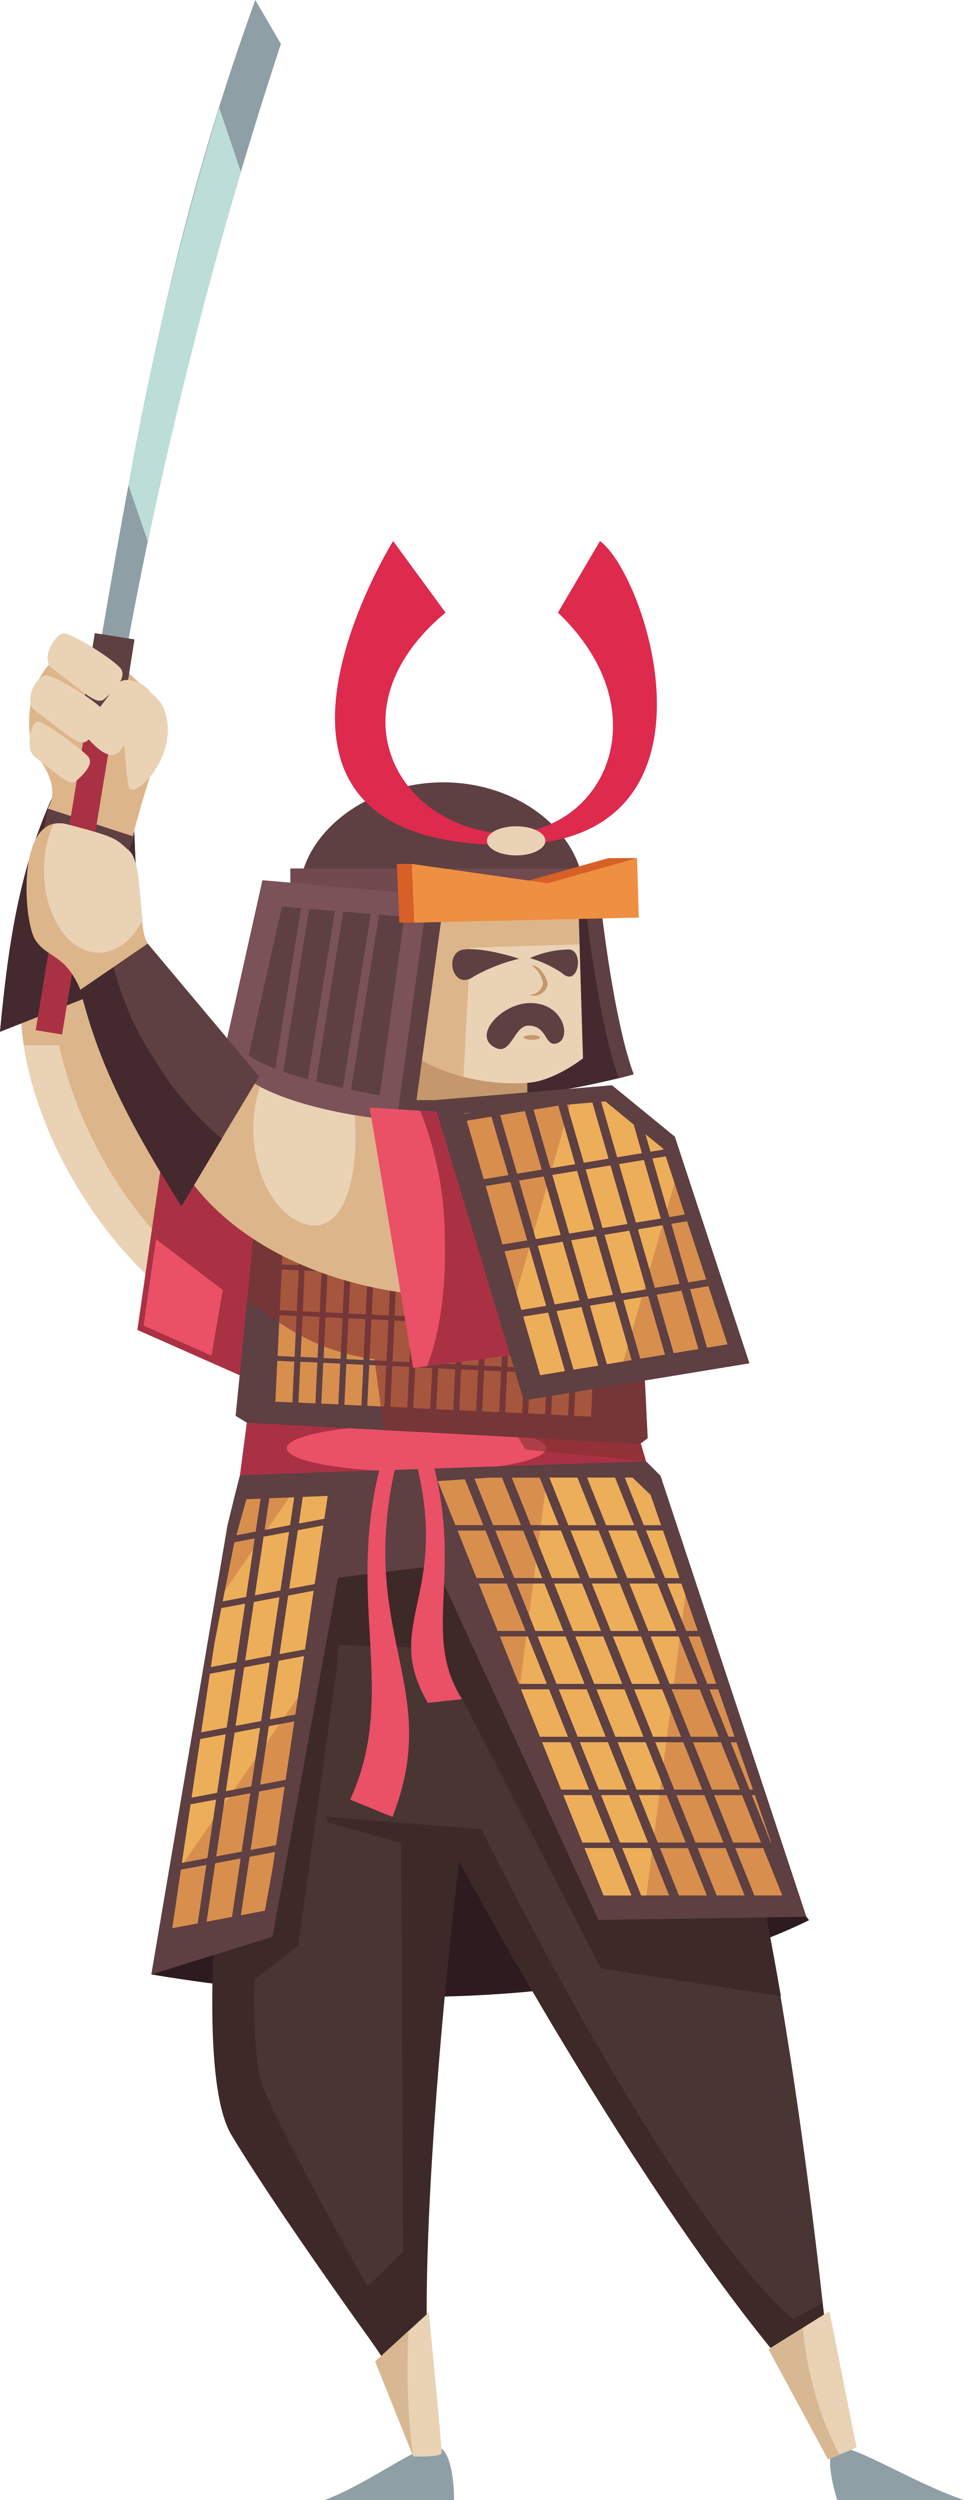 <svg xmlns="http://www.w3.org/2000/svg" viewBox="0 0 104.29 270.28"><defs><style>.cls-1{isolation:isolate;}.cls-2{fill:#2d1b1f;}.cls-3{fill:#5e3f42;}.cls-4{fill:#442a2e;}.cls-5{fill:#c4986c;}.cls-6{fill:#ead2b5;}.cls-7{fill:#ddb58a;}.cls-8{fill:#aa3143;}.cls-9{fill:#ea5066;}.cls-10{fill:#d88f4e;}.cls-11{fill:#8e9fa5;}.cls-12{fill:#493532;}.cls-13{fill:#3d2927;}.cls-14{fill:#704a4f;}.cls-15{fill:#7a5258;}.cls-16{fill:#bcddd8;}.cls-17{fill:#d66025;}.cls-18{fill:#ef8f41;}.cls-19{opacity:0.6;mix-blend-mode:multiply;}.cls-20{fill:#843131;}.cls-21{fill:#dd2a4d;}.cls-22{fill:#edae5a;}.cls-23{fill:#d8b793;}</style></defs><g class="cls-1"><g id="Layer_2" data-name="Layer 2"><g id="_11" data-name="11"><path class="cls-2" d="M75.28,192.21l-46,1.33L16.37,213.46c32.62,5.44,57.22,1,71.16-5.87Z"/><path class="cls-3" d="M63.19,96.79c0-6.48-6.78-12.21-15.23-12.21S32.38,90.31,32.38,96.79s6.89,11.71,15.4,11.71S63.19,103.26,63.19,96.79Z"/><path class="cls-3" d="M64.94,97.3s1.36,12.78,3.62,18.85c0,0-18.21,5.43-26.91-1.82l3.53-16.94Z"/><path class="cls-4" d="M63.31,97.66s1.36,12.78,3.62,18.85c0,0-18.21,5.44-26.91-1.81l3.53-17Z"/><rect class="cls-5" x="40.47" y="111.53" width="16.58" height="9.88"/><path class="cls-6" d="M45.18,97.12l-.9,16.76a21.35,21.35,0,0,0,13,3.17c2.8-.27,5.79-2.63,5.79-2.63l-.54-17.85Z"/><path class="cls-7" d="M50.89,102.46l11.77-.37-.17-5.52-17.31.55-.9,16.76a21.07,21.07,0,0,0,5.86,2.53Z"/><path class="cls-7" d="M26.34,120.75S14.62,108.38,14.39,99.84l-10.78.71c-4.95,13.1,4.21,30.39,13.42,38.28Z"/><path class="cls-6" d="M6.38,113H2.57c1.54,10.12,8,20.33,14.46,25.88l1.77-3.44A46.52,46.52,0,0,1,6.38,113Z"/><path class="cls-3" d="M0,111.55l15.18-6-.85-20.18s-6.42-.41-8.74.94C2.21,93.93,1,101.15,0,111.55Z"/><path class="cls-4" d="M7.09,99.77c-2.57-.65-3.36-6.29-1.82-12.68C2.14,94.43.93,101.51,0,111.55l15.18-6-.64-15.31C12.79,96.2,9.56,100.4,7.09,99.77Z"/><polygon class="cls-8" points="19.45 112.05 14.86 143.78 27.42 149.34 32.38 120.59 19.45 112.05"/><polygon class="cls-9" points="15.53 143.31 22.88 146.56 24.1 139.46 16.88 133.97 15.53 143.31"/><path class="cls-3" d="M28.75,119c.12.48-3.26,34.07-3.26,34.07l2.18,1.33,40.89,2.23,1.51-1.15-1.45-29.72-7.73-6.88Z"/><rect class="cls-10" x="28.61" y="148.43" width="4.42" height="1.84" transform="translate(-119.83 173.07) rotate(-87.28)"/><rect class="cls-10" x="31.1" y="148.55" width="4.42" height="1.84" transform="translate(-117.57 175.68) rotate(-87.29)"/><rect class="cls-10" x="33.58" y="148.67" width="4.42" height="1.84" transform="translate(-115.33 178.26) rotate(-87.29)"/><rect class="cls-10" x="36.07" y="148.79" width="4.42" height="1.84" transform="translate(-113.07 180.87) rotate(-87.29)"/><rect class="cls-10" x="38.55" y="148.9" width="4.42" height="1.84" transform="translate(-110.82 183.45) rotate(-87.29)"/><rect class="cls-10" x="41.04" y="149.02" width="4.42" height="1.84" transform="translate(-108.57 186.05) rotate(-87.29)"/><rect class="cls-10" x="43.52" y="149.14" width="4.42" height="1.84" transform="translate(-106.32 188.65) rotate(-87.29)"/><rect class="cls-10" x="46.01" y="149.26" width="4.42" height="1.84" transform="translate(-104.07 191.25) rotate(-87.29)"/><rect class="cls-10" x="48.49" y="149.37" width="4.42" height="1.84" transform="translate(-101.82 193.84) rotate(-87.29)"/><rect class="cls-10" x="50.98" y="149.49" width="4.42" height="1.84" transform="translate(-99.57 196.43) rotate(-87.29)"/><rect class="cls-10" x="53.46" y="149.61" width="4.42" height="1.84" transform="translate(-97.32 199.02) rotate(-87.29)"/><rect class="cls-10" x="55.95" y="149.73" width="4.42" height="1.84" transform="translate(-95.07 201.62) rotate(-87.29)"/><rect class="cls-10" x="58.43" y="149.85" width="4.42" height="1.84" transform="translate(-92.82 204.22) rotate(-87.29)"/><rect class="cls-10" x="60.92" y="149.96" width="4.42" height="1.84" transform="translate(-90.58 206.8) rotate(-87.28)"/><rect class="cls-10" x="28.84" y="143.5" width="4.42" height="1.84" transform="translate(-114.67 168.62) rotate(-87.29)"/><rect class="cls-10" x="31.33" y="143.62" width="4.42" height="1.84" transform="translate(-112.42 171.2) rotate(-87.29)"/><rect class="cls-10" x="33.81" y="143.74" width="4.42" height="1.84" transform="translate(-110.17 173.8) rotate(-87.29)"/><rect class="cls-10" x="36.3" y="143.85" width="4.42" height="1.84" transform="translate(-107.92 176.4) rotate(-87.29)"/><rect class="cls-10" x="38.79" y="143.97" width="4.42" height="1.84" transform="translate(-105.67 178.99) rotate(-87.29)"/><rect class="cls-10" x="41.27" y="144.09" width="4.42" height="1.84" transform="translate(-103.42 181.59) rotate(-87.29)"/><rect class="cls-10" x="43.76" y="144.21" width="4.42" height="1.84" transform="translate(-101.17 184.18) rotate(-87.29)"/><rect class="cls-10" x="46.24" y="144.32" width="4.42" height="1.84" transform="translate(-98.92 186.77) rotate(-87.29)"/><rect class="cls-10" x="48.73" y="144.44" width="4.42" height="1.84" transform="translate(-96.67 189.36) rotate(-87.28)"/><rect class="cls-10" x="51.21" y="144.56" width="4.42" height="1.84" transform="translate(-94.42 191.97) rotate(-87.29)"/><rect class="cls-10" x="53.7" y="144.68" width="4.42" height="1.84" transform="translate(-92.17 194.55) rotate(-87.28)"/><rect class="cls-10" x="56.18" y="144.79" width="4.42" height="1.84" transform="translate(-89.92 197.16) rotate(-87.29)"/><rect class="cls-10" x="58.67" y="144.91" width="4.42" height="1.84" transform="translate(-87.67 199.75) rotate(-87.29)"/><rect class="cls-10" x="61.15" y="145.03" width="4.42" height="1.84" transform="translate(-85.42 202.35) rotate(-87.29)"/><rect class="cls-10" x="29.08" y="138.57" width="4.42" height="1.84" transform="translate(-109.52 164.15) rotate(-87.29)"/><rect class="cls-10" x="31.56" y="138.68" width="4.42" height="1.84" transform="translate(-107.27 166.74) rotate(-87.29)"/><rect class="cls-10" x="34.05" y="138.8" width="4.42" height="1.84" transform="translate(-105.02 169.33) rotate(-87.29)"/><rect class="cls-10" x="36.53" y="138.92" width="4.42" height="1.84" transform="translate(-102.77 171.93) rotate(-87.29)"/><rect class="cls-10" x="39.02" y="139.04" width="4.42" height="1.84" transform="translate(-100.52 174.53) rotate(-87.29)"/><rect class="cls-10" x="41.5" y="139.15" width="4.42" height="1.84" transform="translate(-98.27 177.11) rotate(-87.29)"/><rect class="cls-10" x="43.99" y="139.27" width="4.42" height="1.84" transform="translate(-96.02 179.71) rotate(-87.29)"/><rect class="cls-10" x="46.47" y="139.39" width="4.42" height="1.84" transform="translate(-93.77 182.31) rotate(-87.29)"/><rect class="cls-10" x="48.96" y="139.51" width="4.42" height="1.84" transform="translate(-91.52 184.91) rotate(-87.29)"/><rect class="cls-10" x="51.44" y="139.63" width="4.42" height="1.84" transform="translate(-89.27 187.5) rotate(-87.29)"/><rect class="cls-10" x="53.93" y="139.74" width="4.42" height="1.84" transform="translate(-87.02 190.09) rotate(-87.29)"/><rect class="cls-10" x="56.42" y="139.86" width="4.42" height="1.84" transform="matrix(0.05, -1, 1, 0.05, -84.77, 192.68)"/><rect class="cls-10" x="58.9" y="139.98" width="4.42" height="1.84" transform="translate(-82.52 195.28) rotate(-87.29)"/><rect class="cls-10" x="61.39" y="140.1" width="4.42" height="1.84" transform="translate(-80.27 197.88) rotate(-87.29)"/><rect class="cls-10" x="29.31" y="133.63" width="4.42" height="1.84" transform="translate(-104.37 159.67) rotate(-87.29)"/><rect class="cls-10" x="31.8" y="133.75" width="4.42" height="1.84" transform="translate(-102.12 162.26) rotate(-87.29)"/><rect class="cls-10" x="34.28" y="133.87" width="4.42" height="1.84" transform="translate(-99.87 164.87) rotate(-87.29)"/><rect class="cls-10" x="36.77" y="133.99" width="4.42" height="1.84" transform="translate(-97.62 167.46) rotate(-87.29)"/><rect class="cls-10" x="39.25" y="134.1" width="4.42" height="1.84" transform="translate(-95.37 170.06) rotate(-87.29)"/><rect class="cls-10" x="41.74" y="134.22" width="4.42" height="1.84" transform="translate(-93.12 172.65) rotate(-87.29)"/><rect class="cls-10" x="44.22" y="134.34" width="4.42" height="1.84" transform="translate(-90.87 175.25) rotate(-87.29)"/><rect class="cls-10" x="46.71" y="134.46" width="4.42" height="1.84" transform="translate(-88.62 177.85) rotate(-87.29)"/><rect class="cls-10" x="49.19" y="134.57" width="4.42" height="1.84" transform="translate(-86.37 180.43) rotate(-87.29)"/><rect class="cls-10" x="51.68" y="134.69" width="4.42" height="1.84" transform="translate(-84.12 183.03) rotate(-87.29)"/><rect class="cls-10" x="54.16" y="134.81" width="4.42" height="1.84" transform="translate(-81.87 185.63) rotate(-87.29)"/><rect class="cls-10" x="56.65" y="134.93" width="4.42" height="1.84" transform="translate(-79.62 188.22) rotate(-87.29)"/><rect class="cls-10" x="59.13" y="135.04" width="4.42" height="1.84" transform="translate(-77.37 190.82) rotate(-87.29)"/><rect class="cls-10" x="61.62" y="135.16" width="4.42" height="1.84" transform="translate(-75.12 193.41) rotate(-87.29)"/><rect class="cls-10" x="29.54" y="128.7" width="4.42" height="1.84" transform="translate(-99.22 155.22) rotate(-87.29)"/><rect class="cls-10" x="32.03" y="128.82" width="4.42" height="1.84" transform="translate(-96.97 157.81) rotate(-87.29)"/><rect class="cls-10" x="34.52" y="128.93" width="4.42" height="1.84" transform="translate(-94.72 160.4) rotate(-87.29)"/><rect class="cls-10" x="37" y="129.05" width="4.42" height="1.84" transform="translate(-92.47 162.99) rotate(-87.29)"/><rect class="cls-10" x="39.49" y="129.17" width="4.42" height="1.84" transform="translate(-90.22 165.59) rotate(-87.29)"/><rect class="cls-10" x="41.97" y="129.29" width="4.42" height="1.84" transform="translate(-87.97 168.19) rotate(-87.29)"/><rect class="cls-10" x="44.46" y="129.41" width="4.42" height="1.84" transform="translate(-85.72 170.78) rotate(-87.29)"/><rect class="cls-10" x="46.94" y="129.52" width="4.42" height="1.84" transform="translate(-83.47 173.38) rotate(-87.29)"/><rect class="cls-10" x="49.43" y="129.64" width="4.42" height="1.84" transform="translate(-81.22 175.97) rotate(-87.29)"/><rect class="cls-10" x="51.91" y="129.76" width="4.42" height="1.84" transform="translate(-78.97 178.55) rotate(-87.28)"/><rect class="cls-10" x="54.4" y="129.88" width="4.42" height="1.84" transform="translate(-76.72 181.16) rotate(-87.29)"/><rect class="cls-10" x="56.88" y="129.99" width="4.42" height="1.84" transform="translate(-74.47 183.75) rotate(-87.29)"/><rect class="cls-10" x="59.37" y="130.11" width="4.42" height="1.84" transform="translate(-72.22 186.35) rotate(-87.29)"/><polygon class="cls-10" points="63.04 133.32 64.88 133.4 64.89 133.23 64.68 128.97 63.25 128.9 63.04 133.32"/><polygon class="cls-10" points="32.81 126.94 33 122.88 31.15 122.89 30.96 126.85 32.81 126.94"/><polygon class="cls-10" points="35.29 127.06 35.49 122.87 33.64 122.88 33.45 126.97 35.29 127.06"/><polygon class="cls-10" points="37.78 127.17 37.98 122.86 36.13 122.87 35.94 127.09 37.78 127.17"/><polygon class="cls-10" points="40.26 127.29 40.47 122.87 40.07 122.86 38.63 122.86 38.42 127.21 40.26 127.29"/><rect class="cls-10" x="39.72" y="124.24" width="4.42" height="1.84" transform="translate(-85.07 161.13) rotate(-87.29)"/><rect class="cls-10" x="42.2" y="124.35" width="4.42" height="1.84" transform="translate(-82.82 163.72) rotate(-87.29)"/><rect class="cls-10" x="44.69" y="124.47" width="4.42" height="1.84" transform="translate(-80.57 166.3) rotate(-87.28)"/><rect class="cls-10" x="47.17" y="124.59" width="4.42" height="1.84" transform="translate(-78.32 168.9) rotate(-87.29)"/><rect class="cls-10" x="49.66" y="124.71" width="4.42" height="1.84" transform="translate(-76.07 171.51) rotate(-87.29)"/><rect class="cls-10" x="52.15" y="124.82" width="4.42" height="1.84" transform="translate(-73.82 174.09) rotate(-87.29)"/><rect class="cls-10" x="54.63" y="124.94" width="4.42" height="1.84" transform="translate(-71.57 176.69) rotate(-87.29)"/><polygon class="cls-10" points="58.3 128.15 60.14 128.23 60.3 124.95 58.95 123.75 58.51 123.73 58.3 128.15"/><polygon class="cls-10" points="62.63 128.35 62.69 127.08 60.92 125.5 60.79 128.26 62.63 128.35"/><polygon class="cls-10" points="50.44 122.82 50.18 122.82 50.44 122.83 50.44 122.82"/><path class="cls-11" d="M35.12,270.28h14s.07-5.39-1.82-5.78S40,268.47,35.12,270.28Z"/><path class="cls-11" d="M104.29,270.28H90.58s-1.75-5.28,0-5.66S98.94,268.5,104.29,270.28Z"/><path class="cls-12" d="M53.4,168.31c-6,23.44-9.42,84.09-6.52,91.58H44.7s-12.92-19.23-19.2-29.62,3-67.76,3-67.76Z"/><path class="cls-13" d="M55.22,168.05l-9.29-1.87-2.55,31.35.24,45.91-3.86,3.74s-10.76-19-11.6-22.47S27.55,214,27.55,214l4.71-3.63,6.41-46.15-10-2s-9.9,58.23-3.62,68.62,19.81,28.76,19.81,28.76H47C44.1,252,49.18,191.48,55.22,168.05Z"/><path class="cls-12" d="M37.34,164.18c-.9,16-1.82,32.88-1.82,32.88l14,3.87s21.51,40.35,39.15,59h1.45s-4.35-49.78-13-76.36c-2.83-8.64-12.57-24.16-12.57-24.16Z"/><path class="cls-13" d="M47.19,178.19,65,212.81l19.48,3c-2-11.51-4.4-23.21-7.35-32.24-2.83-8.64-12.57-24.16-12.57-24.16l-36,3.14a98.19,98.19,0,0,0,1.64,15.09Z"/><path class="cls-13" d="M85.79,250.68c-13.23-11.23-33.71-52.91-33.71-52.91L35.26,196.4l.26.66,14,3.87s21.51,40.35,39.15,59h1.45S89.76,255.66,89,249Z"/><polygon class="cls-3" points="24.61 164.9 35.4 170.71 47.12 169.28 64.74 207.57 87.24 207.23 71.46 159.55 68.56 156.65 25.96 159.48 25.25 162.27 24.61 164.9"/><polygon class="cls-8" points="25.96 159.48 26.7 153.81 69.35 156.11 69.89 157.98 25.96 159.48"/><path class="cls-9" d="M59.09,156.57c0-.39-.5-.76-1.37-1.09l-20-1.07c-4,.44-6.7,1.24-6.7,2.16,0,1.12,4,2.07,9.61,2.41L54,158.52C57.11,158.06,59.09,157.35,59.09,156.57Z"/><polygon class="cls-3" points="24.61 164.9 16.37 213.46 29.48 209.39 37.94 163.09 24.61 164.9"/><polygon class="cls-10" points="18.64 208.46 21.39 207.94 22.32 201.62 19.57 202.13 18.64 208.46"/><polygon class="cls-10" points="22.35 207.76 25.1 207.24 26.03 200.92 23.28 201.44 22.35 207.76"/><polygon class="cls-10" points="27 200.74 26.06 207.06 28.66 206.57 29.49 201.97 29.75 200.22 27 200.74"/><polygon class="cls-10" points="20.62 195.07 19.68 201.4 22.43 200.88 23.37 194.56 20.62 195.07"/><polygon class="cls-10" points="23.39 200.7 26.14 200.18 27.08 193.86 24.33 194.38 23.39 200.7"/><polygon class="cls-10" points="27.11 200 29.86 199.48 30.79 193.16 28.04 193.68 27.11 200"/><polygon class="cls-10" points="24.41 187.5 21.67 188.01 20.73 194.34 23.48 193.82 24.41 187.5"/><polygon class="cls-10" points="25.38 187.32 24.44 193.64 27.19 193.12 28.13 186.8 25.38 187.32"/><polygon class="cls-10" points="28.15 192.94 30.9 192.42 31.84 186.1 29.09 186.62 28.15 192.94"/><polygon class="cls-10" points="25.46 180.44 22.71 180.96 21.77 187.28 24.52 186.76 25.46 180.44"/><polygon class="cls-10" points="29.17 179.74 26.42 180.26 25.49 186.58 28.24 186.06 29.17 179.74"/><polygon class="cls-10" points="29.2 185.88 31.95 185.36 32.89 179.04 30.14 179.56 29.2 185.88"/><polygon class="cls-10" points="25.57 179.7 26.51 173.38 23.95 173.86 23.2 177.68 22.82 180.22 25.57 179.7"/><polygon class="cls-10" points="30.22 172.68 27.47 173.2 26.53 179.52 29.28 179 30.22 172.68"/><polygon class="cls-10" points="30.25 178.82 32.99 178.31 33.93 171.98 31.18 172.5 30.25 178.82"/><polygon class="cls-10" points="27.55 166.32 25.37 166.73 25.32 166.91 24.1 173.12 26.62 172.64 27.55 166.32"/><polygon class="cls-10" points="31.27 165.62 28.52 166.14 27.58 172.46 30.33 171.94 31.27 165.62"/><polygon class="cls-10" points="31.29 171.76 34.04 171.25 34.98 164.92 32.23 165.44 31.29 171.76"/><polygon class="cls-10" points="28.19 162.02 26.66 162.08 25.96 164.57 25.58 165.98 27.66 165.58 28.19 162.02"/><polygon class="cls-10" points="31.38 164.88 31.82 161.88 29.13 161.98 28.63 165.4 31.38 164.88"/><polygon class="cls-10" points="35.09 164.19 35.45 161.73 32.76 161.84 32.34 164.7 35.09 164.19"/><rect class="cls-14" x="31.41" y="93.89" width="32.86" height="2.54"/><path class="cls-3" d="M48.08,96.91,44.5,123s-14.32-2.38-19.18-5.84L30.2,95.34Z"/><path class="cls-15" d="M46.27,96.73l-3.58,26.1S28.37,120.45,23.51,117l4.88-21.84Z"/><path class="cls-3" d="M43.74,99.12l-2.66,19.3S30.5,116.66,26.9,114.1L30.51,98Z"/><polygon class="cls-15" points="41.27 97.31 40.36 97.25 36.98 118.33 37.88 118.39 41.27 97.31"/><polygon class="cls-15" points="37.46 96.52 36.55 96.46 33.17 117.55 34.08 117.61 37.46 96.52"/><polygon class="cls-15" points="33.77 96.28 32.87 96.22 29.49 117.3 30.39 117.36 33.77 96.28"/><path class="cls-7" d="M3.81,81.42C2.89,80.21,2,72.62,7.92,69.94,10.58,68.73,19,76.67,18,79a97,97,0,0,0-3.63,11.41l-9.21-3C6.11,85.86,5.75,84,3.81,81.42Z"/><rect class="cls-8" x="7.08" y="72" width="2.89" height="39.87" transform="translate(15.05 -0.16) rotate(9.35)"/><path class="cls-11" d="M30.39,4.75,27.62,0C19,23.79,15.36,43.19,10.33,72.69l2.86.36A493.85,493.85,0,0,1,30.39,4.75Z"/><path class="cls-16" d="M16,58.58c2.66-12.69,6.12-26.64,10.06-40l-2.34-6.93A340.41,340.41,0,0,0,13.9,52.45Z"/><polygon class="cls-17" points="43.2 99.75 44.82 99.75 60.78 97.19 68.92 92.77 65.84 92.77 56.15 95.49 44.55 93.4 42.93 93.4 43.2 99.75"/><polygon class="cls-18" points="44.82 99.75 69.11 99.2 68.92 92.77 59.23 95.49 44.55 93.4 44.82 99.75"/><g class="cls-19"><path class="cls-20" d="M70.07,155.5l-1.42-29.1-2.08-1.71-19.33,1.63.37,1.24-7.26-.45.19,1.1c-4.07-.57-8.79-1.62-12.26-3.5-.41,4.33-1,10.43-1.54,15.87,4.92,3.53,7.83,5.51,13.78,6.37l1,7.69L56,155.3l.86,1.42,13,1.26-.57-1.91Z"/><path class="cls-20" d="M28.39,123.75l0,0v.07Z"/></g><path class="cls-6" d="M48.57,121.55s-17-.24-23.32-6l-7,6.75c5.92,12.68,21.75,17.88,33.83,16.79Z"/><path class="cls-7" d="M48.57,121.55a75.29,75.29,0,0,1-10.22-1c.53,5.8-.83,13.66-5.84,11.6-3.84-1.57-6.43-8.38-4.39-14.69a13,13,0,0,1-2.87-2l-7,8.22C24.16,136.41,41,141.13,53,140Z"/><polygon class="cls-9" points="39.99 119.74 44.7 147.89 58.72 146.08 49.65 120.34 39.99 119.74"/><path class="cls-8" d="M48.11,133.48c.21,5.75-.56,10.91-1.92,14.22l12.53-1.62-9.07-25.74-4.2-.26A36.82,36.82,0,0,1,48.11,133.48Z"/><polygon class="cls-3" points="46.88 118.95 56.66 151.4 81.08 147.39 73.01 122.89 66.21 117.33 46.88 118.95"/><path class="cls-3" d="M19.63,130.37l8.4-14-13-15.49S9.71,104.49,8.7,107C10.66,115.06,14.06,121.55,19.63,130.37Z"/><path class="cls-21" d="M48.2,66.23l-5.67-7.74S22.11,91.35,54.85,91.35l.6-1.21C43.25,90.14,35.52,76.78,48.2,66.23Z"/><path class="cls-21" d="M60.36,66.23l4.55-7.74C70.1,62.32,79.44,91.35,55,91.35l-.49-1.21C65.48,90.14,71.55,76.91,60.36,66.23Z"/><path class="cls-6" d="M40.59,255.3l4.11,10.27s3,.12,3.07-.38S46.39,250,46.39,250Z"/><polygon class="cls-6" points="83.15 253.97 89.58 265.87 92.67 264.6 89.73 249.86 83.15 253.97"/><polygon class="cls-10" points="63.24 199.8 65.3 204.92 68.31 204.92 66.26 199.8 63.24 199.8"/><polygon class="cls-10" points="67.32 199.8 69.37 204.92 72.39 204.92 70.34 199.8 67.32 199.8"/><polygon class="cls-10" points="71.4 199.8 73.45 204.92 76.47 204.92 74.42 199.8 71.4 199.8"/><polygon class="cls-10" points="75.48 199.8 77.53 204.92 80.55 204.92 78.5 199.8 75.48 199.8"/><polygon class="cls-10" points="79.55 199.8 81.61 204.92 84.63 204.92 82.57 199.8 79.55 199.8"/><polygon class="cls-10" points="83.79 200.19 83.65 199.8 83.63 199.8 83.79 200.19"/><polygon class="cls-10" points="63.97 194.08 60.95 194.08 63.01 199.2 66.03 199.2 63.97 194.08"/><polygon class="cls-10" points="70.1 199.2 68.05 194.08 65.03 194.08 67.08 199.2 70.1 199.2"/><polygon class="cls-10" points="74.18 199.2 72.13 194.08 69.11 194.08 71.16 199.2 74.18 199.2"/><polygon class="cls-10" points="78.26 199.2 76.21 194.08 73.19 194.08 75.24 199.2 78.26 199.2"/><polygon class="cls-10" points="79.31 199.2 82.33 199.2 80.28 194.08 77.26 194.08 79.31 199.2"/><polygon class="cls-10" points="83.39 199.2 83.44 199.2 81.66 194.08 81.34 194.08 83.39 199.2"/><polygon class="cls-10" points="61.68 188.36 58.66 188.36 60.71 193.48 63.73 193.48 61.68 188.36"/><polygon class="cls-10" points="67.81 193.48 65.76 188.36 62.74 188.36 64.79 193.48 67.81 193.48"/><polygon class="cls-10" points="71.89 193.48 69.84 188.36 66.82 188.36 68.87 193.48 71.89 193.48"/><polygon class="cls-10" points="75.97 193.48 73.92 188.36 70.9 188.36 72.95 193.48 75.97 193.48"/><polygon class="cls-10" points="77.03 193.48 80.05 193.48 77.99 188.36 74.97 188.36 77.03 193.48"/><polygon class="cls-10" points="81.1 193.48 81.46 193.48 79.67 188.36 79.05 188.36 81.1 193.48"/><polygon class="cls-10" points="59.39 182.64 56.37 182.64 58.42 187.76 61.44 187.76 59.39 182.64"/><polygon class="cls-10" points="65.52 187.76 63.47 182.64 60.45 182.64 62.5 187.76 65.52 187.76"/><polygon class="cls-10" points="69.6 187.76 67.55 182.64 64.53 182.64 66.58 187.76 69.6 187.76"/><polygon class="cls-10" points="68.61 182.64 70.66 187.76 73.68 187.76 71.63 182.64 68.61 182.64"/><polygon class="cls-10" points="74.73 187.76 77.75 187.76 75.7 182.64 72.68 182.64 74.73 187.76"/><polygon class="cls-10" points="78.81 187.76 79.47 187.76 77.69 182.64 76.76 182.64 78.81 187.76"/><polygon class="cls-10" points="57.1 176.92 54.08 176.92 56.13 182.04 59.15 182.04 57.1 176.92"/><polygon class="cls-10" points="63.23 182.04 61.18 176.92 58.16 176.92 60.21 182.04 63.23 182.04"/><polygon class="cls-10" points="67.31 182.04 65.26 176.92 62.24 176.92 64.29 182.04 67.31 182.04"/><polygon class="cls-10" points="66.31 176.92 68.37 182.04 71.39 182.04 69.34 176.92 66.31 176.92"/><polygon class="cls-10" points="72.44 182.04 75.46 182.04 73.41 176.92 70.39 176.92 72.44 182.04"/><polygon class="cls-10" points="76.52 182.04 77.48 182.04 75.7 176.92 74.47 176.92 76.52 182.04"/><polygon class="cls-10" points="54.81 171.2 51.79 171.2 53.84 176.32 56.86 176.32 54.81 171.2"/><polygon class="cls-10" points="57.92 176.32 60.94 176.32 58.89 171.2 55.87 171.2 57.92 176.32"/><polygon class="cls-10" points="59.95 171.2 62 176.32 65.02 176.32 62.97 171.2 59.95 171.2"/><polygon class="cls-10" points="64.03 171.2 66.08 176.32 69.1 176.32 67.05 171.2 64.03 171.2"/><polygon class="cls-10" points="70.15 176.32 73.17 176.32 71.12 171.2 68.1 171.2 70.15 176.32"/><polygon class="cls-10" points="74.23 176.32 75.49 176.32 73.71 171.2 72.18 171.2 74.23 176.32"/><polygon class="cls-10" points="52.52 165.47 49.5 165.47 51.55 170.6 54.57 170.6 52.52 165.47"/><polygon class="cls-10" points="58.65 170.6 56.6 165.47 53.58 165.47 55.63 170.6 58.65 170.6"/><polygon class="cls-10" points="57.66 165.47 59.71 170.6 62.73 170.6 60.68 165.47 57.66 165.47"/><polygon class="cls-10" points="61.73 165.47 63.78 170.6 66.81 170.6 64.75 165.47 61.73 165.47"/><polygon class="cls-10" points="67.86 170.6 70.88 170.6 68.83 165.47 65.81 165.47 67.86 170.6"/><polygon class="cls-10" points="71.94 170.6 73.5 170.6 71.72 165.47 69.89 165.47 71.94 170.6"/><polygon class="cls-10" points="52.28 164.88 50.3 159.93 47.36 160.12 49.26 164.88 52.28 164.88"/><polygon class="cls-10" points="56.36 164.88 54.31 159.75 53.05 159.75 51.33 159.86 53.34 164.88 56.36 164.88"/><polygon class="cls-10" points="60.44 164.88 58.39 159.75 55.37 159.75 57.42 164.88 60.44 164.88"/><polygon class="cls-10" points="64.52 164.88 62.47 159.75 59.44 159.75 61.49 164.88 64.52 164.88"/><polygon class="cls-10" points="68.59 164.88 66.54 159.75 63.52 159.75 65.57 164.88 68.59 164.88"/><polygon class="cls-10" points="69.65 164.88 71.51 164.88 70.38 161.62 68.43 159.75 67.6 159.75 69.65 164.88"/><polygon class="cls-10" points="56.61 142.34 58.44 148.67 61.11 148.23 59.29 141.91 56.61 142.34"/><polygon class="cls-10" points="60.22 141.75 62.05 148.07 64.72 147.64 62.9 141.31 60.22 141.75"/><polygon class="cls-10" points="63.83 141.16 65.66 147.48 68.33 147.04 66.51 140.72 63.83 141.16"/><polygon class="cls-10" points="67.44 140.56 69.27 146.89 71.94 146.45 70.12 140.12 67.44 140.56"/><polygon class="cls-10" points="71.05 139.97 72.88 146.29 75.55 145.85 73.73 139.53 71.05 139.97"/><polygon class="cls-10" points="76.49 145.7 78.71 145.34 76.64 139.05 74.66 139.38 76.49 145.7"/><polygon class="cls-10" points="57.25 134.84 54.58 135.28 56.4 141.61 59.08 141.17 57.25 134.84"/><polygon class="cls-10" points="62.69 140.57 60.86 134.25 58.19 134.69 60.01 141.01 62.69 140.57"/><polygon class="cls-10" points="66.3 139.98 64.47 133.66 61.8 134.09 63.62 140.42 66.3 139.98"/><polygon class="cls-10" points="69.91 139.39 68.08 133.06 65.41 133.5 67.23 139.83 69.91 139.39"/><polygon class="cls-10" points="70.84 139.23 73.52 138.79 71.69 132.47 69.02 132.91 70.84 139.23"/><polygon class="cls-10" points="74.45 138.64 76.4 138.32 74.33 132.03 72.63 132.31 74.45 138.64"/><polygon class="cls-10" points="55.21 127.78 52.54 128.22 54.36 134.54 57.04 134.1 55.21 127.78"/><polygon class="cls-10" points="56.15 127.63 57.97 133.95 60.65 133.51 58.82 127.19 56.15 127.63"/><polygon class="cls-10" points="61.58 133.36 64.26 132.92 62.43 126.59 59.76 127.03 61.58 133.36"/><polygon class="cls-10" points="67.87 132.32 66.04 126 63.37 126.44 65.19 132.76 67.87 132.32"/><polygon class="cls-10" points="71.48 131.73 69.65 125.41 66.98 125.85 68.8 132.17 71.48 131.73"/><polygon class="cls-10" points="72.41 131.58 74.09 131.3 72.02 125.02 70.59 125.25 72.41 131.58"/><polygon class="cls-10" points="53.17 120.72 50.5 121.16 52.33 127.48 55 127.04 53.17 120.72"/><polygon class="cls-10" points="58.61 126.45 56.78 120.12 54.11 120.56 55.94 126.89 58.61 126.45"/><polygon class="cls-10" points="62.22 125.86 60.4 119.53 57.72 119.97 59.55 126.3 62.22 125.86"/><polygon class="cls-10" points="65.83 125.26 64.08 119.2 61.35 119.43 63.16 125.7 65.83 125.26"/><polygon class="cls-10" points="69.44 124.67 68.55 121.58 65.5 119.08 65.04 119.12 66.77 125.11 69.44 124.67"/><polygon class="cls-10" points="71.78 124.28 71.75 124.19 69.83 122.63 70.38 124.51 71.78 124.28"/><polygon class="cls-10" points="51 120.3 50.27 120.36 50.29 120.42 51 120.3"/><polygon class="cls-22" points="63.24 199.8 65.3 204.92 68.31 204.92 66.26 199.8 63.24 199.8"/><polygon class="cls-22" points="67.32 199.8 69.37 204.92 69.92 204.92 70.53 200.25 70.34 199.8 67.32 199.8"/><polygon class="cls-22" points="63.97 194.08 60.95 194.08 63.01 199.2 66.03 199.2 63.97 194.08"/><polygon class="cls-22" points="67.08 199.2 70.1 199.2 68.05 194.08 65.03 194.08 67.08 199.2"/><polygon class="cls-22" points="70.78 198.26 71.33 194.08 69.11 194.08 70.78 198.26"/><polygon class="cls-22" points="61.68 188.36 58.66 188.36 60.71 193.48 63.73 193.48 61.68 188.36"/><polygon class="cls-22" points="62.74 188.36 64.79 193.48 67.81 193.48 65.76 188.36 62.74 188.36"/><polygon class="cls-22" points="66.82 188.36 68.87 193.48 71.41 193.48 71.53 192.57 69.84 188.36 66.82 188.36"/><polygon class="cls-22" points="71.79 190.58 72.08 188.36 70.9 188.36 71.79 190.58"/><polygon class="cls-22" points="59.39 182.64 56.37 182.64 58.42 187.76 61.44 187.76 59.39 182.64"/><polygon class="cls-22" points="62.5 187.76 65.52 187.76 63.47 182.64 60.45 182.64 62.5 187.76"/><polygon class="cls-22" points="64.53 182.64 66.58 187.76 69.6 187.76 67.55 182.64 64.53 182.64"/><polygon class="cls-22" points="68.61 182.64 70.66 187.76 72.16 187.76 72.53 184.89 71.63 182.64 68.61 182.64"/><polygon class="cls-22" points="72.79 182.9 72.82 182.64 72.68 182.64 72.79 182.9"/><polygon class="cls-22" points="57.1 176.92 56.94 176.92 56.27 182.04 59.15 182.04 57.1 176.92"/><polygon class="cls-22" points="63.23 182.04 61.18 176.92 58.16 176.92 60.21 182.04 63.23 182.04"/><polygon class="cls-22" points="64.29 182.04 67.31 182.04 65.26 176.92 62.24 176.92 64.29 182.04"/><polygon class="cls-22" points="66.31 176.92 68.37 182.04 71.39 182.04 69.34 176.92 66.31 176.92"/><polygon class="cls-22" points="70.39 176.92 72.44 182.04 72.9 182.04 73.53 177.21 73.41 176.92 70.39 176.92"/><polygon class="cls-22" points="60.94 176.32 58.89 171.2 57.69 171.2 57.24 174.62 57.92 176.32 60.94 176.32"/><polygon class="cls-22" points="65.02 176.32 62.97 171.2 59.95 171.2 62 176.32 65.02 176.32"/><polygon class="cls-22" points="66.08 176.32 69.1 176.32 67.05 171.2 64.03 171.2 66.08 176.32"/><polygon class="cls-22" points="68.1 171.2 70.15 176.32 73.17 176.32 71.12 171.2 68.1 171.2"/><polygon class="cls-22" points="72.18 171.2 73.79 175.22 74.15 172.47 73.71 171.2 72.18 171.2"/><polygon class="cls-22" points="57.98 168.93 57.76 170.6 58.65 170.6 57.98 168.93"/><polygon class="cls-22" points="62.73 170.6 60.68 165.47 58.43 165.47 58.24 166.94 59.71 170.6 62.73 170.6"/><polygon class="cls-22" points="66.81 170.6 64.75 165.47 61.73 165.47 63.78 170.6 66.81 170.6"/><polygon class="cls-22" points="68.83 165.47 65.81 165.47 67.86 170.6 70.88 170.6 68.83 165.47"/><polygon class="cls-22" points="71.94 170.6 73.5 170.6 71.72 165.47 69.89 165.47 71.94 170.6"/><polygon class="cls-22" points="58.98 161.25 58.51 164.88 60.44 164.88 58.98 161.25"/><polygon class="cls-22" points="62.47 159.75 59.44 159.75 61.49 164.88 64.52 164.88 62.47 159.75"/><polygon class="cls-22" points="68.59 164.88 66.54 159.75 63.52 159.75 65.57 164.88 68.59 164.88"/><polygon class="cls-22" points="71.51 164.88 70.38 161.62 68.43 159.75 67.6 159.75 69.65 164.88 71.51 164.88"/><polygon class="cls-22" points="20.62 195.07 19.68 201.4 19.88 201.36 23.04 196.79 23.37 194.56 20.62 195.07"/><polygon class="cls-22" points="24.23 195.07 24.77 194.29 24.33 194.38 24.23 195.07"/><polygon class="cls-22" points="24.41 187.5 21.67 188.01 20.73 194.34 23.48 193.82 24.41 187.5"/><polygon class="cls-22" points="25.38 187.32 24.44 193.64 25.34 193.47 27.63 190.15 28.13 186.8 25.38 187.32"/><polygon class="cls-22" points="28.82 188.43 30.22 186.41 29.09 186.62 28.82 188.43"/><polygon class="cls-22" points="25.46 180.44 22.71 180.96 21.77 187.28 24.52 186.76 25.46 180.44"/><polygon class="cls-22" points="25.49 186.58 28.24 186.06 29.17 179.74 26.42 180.26 25.49 186.58"/><polygon class="cls-22" points="30.14 179.56 29.2 185.88 30.79 185.58 32.23 183.5 32.89 179.04 30.14 179.56"/><polygon class="cls-22" points="26.51 173.38 23.95 173.86 23.2 177.68 22.82 180.22 25.57 179.7 26.51 173.38"/><polygon class="cls-22" points="30.22 172.68 27.47 173.2 26.53 179.52 29.28 179 30.22 172.68"/><polygon class="cls-22" points="30.25 178.82 32.99 178.31 33.93 171.98 31.18 172.5 30.25 178.82"/><polygon class="cls-22" points="26.62 172.64 27.37 167.57 24.32 171.97 24.1 173.12 26.62 172.64"/><polygon class="cls-22" points="31.27 165.62 28.52 166.14 27.58 172.46 30.33 171.94 31.27 165.62"/><polygon class="cls-22" points="34.98 164.92 32.23 165.44 31.29 171.76 34.04 171.25 34.98 164.92"/><polygon class="cls-22" points="31.82 161.88 31.29 161.9 28.9 165.35 31.38 164.88 31.82 161.88"/><polygon class="cls-22" points="35.45 161.73 32.76 161.84 32.34 164.7 35.09 164.19 35.45 161.73"/><path class="cls-9" d="M42.82,158.37l-1.71.25c-3.72,14.55,2,24.62-3.23,35.94l4.58,1.87C48,182.28,38.58,176.78,42.82,158.37Z"/><path class="cls-9" d="M44.51,156.23l1.89.37c4.07,13.26-1,19.74,3.57,27.1l-3.68.4C41.06,175.15,49.32,172.43,44.51,156.23Z"/><path class="cls-6" d="M59,90.9c0-.87-1.41-1.57-3.16-1.57s-3.16.7-3.16,1.57,1.42,1.58,3.16,1.58S59,91.77,59,90.9Z"/><polygon class="cls-22" points="56.61 142.34 58.44 148.67 61.11 148.23 59.29 141.91 56.61 142.34"/><polygon class="cls-22" points="60.22 141.75 62.05 148.07 64.72 147.64 62.9 141.31 60.22 141.75"/><polygon class="cls-22" points="63.83 141.16 65.66 147.48 67.43 147.19 67.9 145.55 66.51 140.72 63.83 141.16"/><polygon class="cls-22" points="68.39 143.85 69.43 140.24 67.44 140.56 68.39 143.85"/><polygon class="cls-22" points="59.08 141.17 57.26 134.89 55.87 139.76 56.4 141.61 59.08 141.17"/><polygon class="cls-22" points="62.69 140.57 60.86 134.25 58.19 134.69 60.01 141.01 62.69 140.57"/><polygon class="cls-22" points="61.8 134.09 63.62 140.42 66.3 139.98 64.47 133.66 61.8 134.09"/><polygon class="cls-22" points="65.41 133.5 67.23 139.83 69.66 139.43 69.79 138.98 68.08 133.06 65.41 133.5"/><polygon class="cls-22" points="70.28 137.28 71.66 132.47 69.02 132.91 70.28 137.28"/><polygon class="cls-22" points="60.65 133.51 59.15 128.32 57.75 133.19 57.97 133.95 60.65 133.51"/><polygon class="cls-22" points="64.26 132.92 62.43 126.59 59.76 127.03 61.58 133.36 64.26 132.92"/><polygon class="cls-22" points="67.87 132.32 66.04 126 63.37 126.44 65.19 132.76 67.87 132.32"/><polygon class="cls-22" points="68.8 132.17 71.48 131.73 69.65 125.41 66.98 125.85 68.8 132.17"/><polygon class="cls-22" points="70.59 125.25 72.16 130.71 72.97 127.91 72.02 125.02 70.59 125.25"/><polygon class="cls-22" points="61.04 121.75 59.74 126.26 62.22 125.86 61.04 121.75"/><polygon class="cls-22" points="65.83 125.26 64.08 119.2 61.71 119.4 61.52 120.05 63.16 125.7 65.83 125.26"/><polygon class="cls-22" points="69.44 124.67 68.55 121.58 65.5 119.08 65.04 119.12 66.77 125.11 69.44 124.67"/><polygon class="cls-22" points="71.78 124.28 71.75 124.19 69.83 122.63 70.38 124.51 71.78 124.28"/><path class="cls-4" d="M16.7,114.53A32.55,32.55,0,0,1,12,103.23,12.18,12.18,0,0,0,8.7,107c2,8.1,5.36,14.59,10.93,23.41L24,123.11A34.76,34.76,0,0,1,16.7,114.53Z"/><path class="cls-7" d="M14,92c-1.6-1.38-1.21-1.43-6.73-2.88S2.51,99.45,3.78,101.54,7,103,8.7,107L16,102C14.87,100.68,15.56,93.38,14,92Z"/><rect class="cls-3" x="9.49" y="68.73" width="4.35" height="9.51" transform="translate(11.62 -0.92) rotate(8.99)"/><path class="cls-3" d="M51.3,105.54c-2.36,1.74-3.37-2.65-1.08-2.89s5.94,1,5.94,1A19.1,19.1,0,0,0,51.3,105.54Z"/><path class="cls-3" d="M60.83,105.22c1.69,1.55,2.42-2.36.77-2.57a10.74,10.74,0,0,0-4.27.93A12.24,12.24,0,0,1,60.83,105.22Z"/><path class="cls-3" d="M53.56,113.26c-2.54-1.29.75-4.82,3.8-4.82,3.6,0,4.46,3.7,3,4.31s-1.06-1.87-3.18-1.87C55.57,110.88,55.33,114.16,53.56,113.26Z"/><path class="cls-5" d="M58.42,112.16c0-.14-.39-.25-.88-.25s-.89.11-.89.25.4.25.89.25S58.42,112.3,58.42,112.16Z"/><path class="cls-5" d="M59.24,106.45c0-.66-.83-2.06-1.63-2.06s-1.27,1.4-1.27,2.06a1.48,1.48,0,0,0,2.9,0Z"/><path class="cls-6" d="M58.74,106.36c0-.66-.83-2.06-1.63-2.06s-1.27,1.4-1.27,2.06a1.48,1.48,0,0,0,2.9,0Z"/><path class="cls-6" d="M14,92c-1.6-1.38-1.21-1.43-6.73-2.88a3,3,0,0,0-1.51,0,12.17,12.17,0,0,0-1,5c0,4.9,2.66,8.88,5.93,8.88,1.94,0,3.65-1.4,4.74-3.54C15.08,96.76,15.07,93,14,92Z"/><path class="cls-6" d="M5.62,72.24c3.66,2.75,4.84,4.05,5.68,3.32S14,73.2,12.93,72.12,8,68.61,7,68.49,4.32,71.26,5.62,72.24Z"/><path class="cls-6" d="M3.75,76.77c3.66,2.75,4.83,4,5.68,3.32s2.66-2.35,1.63-3.44-4.95-3.51-6-3.63S2.45,75.79,3.75,76.77Z"/><path class="cls-6" d="M3.75,81.83C6.62,84,7.54,85,8.21,84.44s2.09-1.85,1.28-2.7S4.92,78.07,4.11,78,2.72,81.06,3.75,81.83Z"/><path class="cls-6" d="M12.67,74c-2.72,3.68-4,4.87-3.27,5.71s2.38,2.63,3.45,1.6,3.46-5,3.57-6S13.63,72.69,12.67,74Z"/><path class="cls-6" d="M17.77,76.71c-.64-1.77-3.7-3.57-4.23-2.18s.08,9.6.42,10.58C14.46,86.56,19.57,81.7,17.77,76.71Z"/><path class="cls-23" d="M87.86,257.57a36.44,36.44,0,0,1-1-5.89L83.15,254l6.43,11.9,1.24-.51A34.6,34.6,0,0,1,87.86,257.57Z"/><path class="cls-23" d="M44.1,256.12c0-1.43,0-2.81.12-4.15l-3.63,3.33,4.11,10.27h0A65.65,65.65,0,0,1,44.1,256.12Z"/></g></g></g></svg>